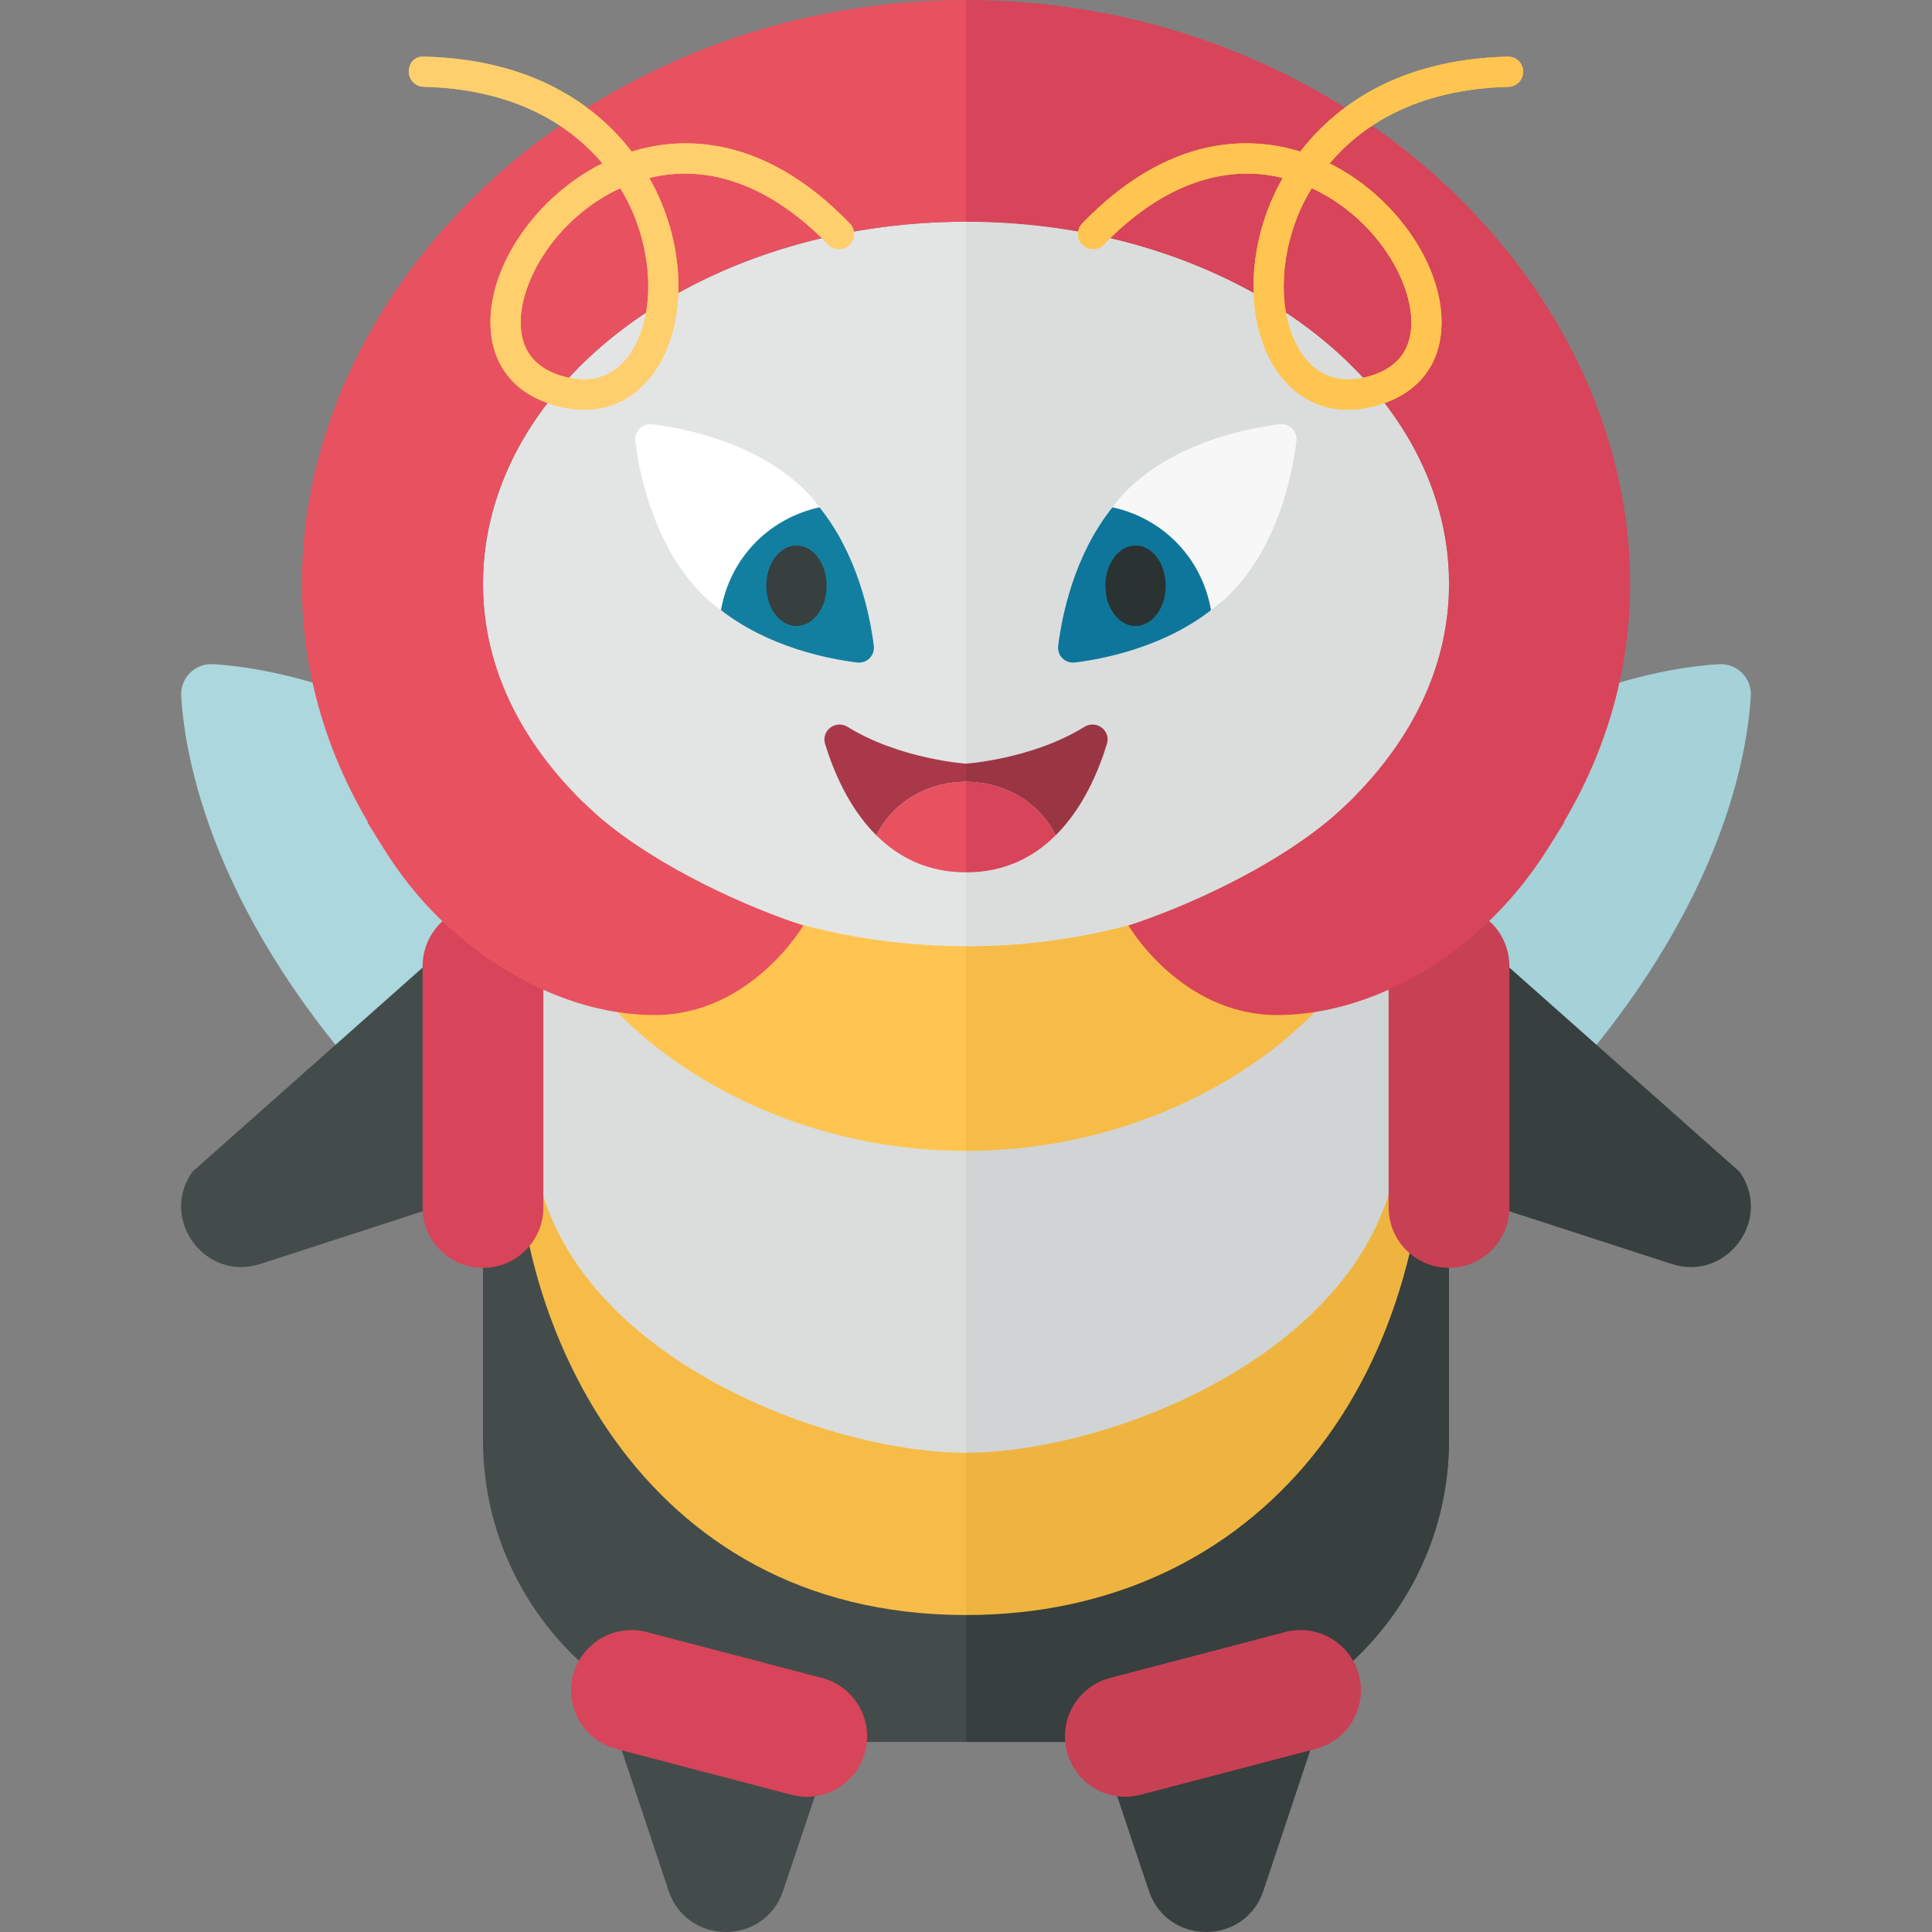 <?xml version="1.0" encoding="utf-8"?>
<!-- Generator: Adobe Illustrator 23.0.2, SVG Export Plug-In . SVG Version: 6.00 Build 0)  -->
<svg version="1.1" xmlns="http://www.w3.org/2000/svg" xmlns:xlink="http://www.w3.org/1999/xlink" x="0px" y="0px" width="32px"
	 height="32px" viewBox="0 0 32 32" enable-background="new 0 0 32 32" xml:space="preserve">
<rect x="0" y="0" width="32" height="32" fill="#808080" stroke="none"/>
<g id="labels">
	<g>
	</g>
</g>
<g id="icons">
	<path fill="#ACD7DD" d="M3.535,11.001c1.138,0.072,3.955,0.601,7.176,3.821l-3.889,3.889c-3.221-3.221-3.75-6.038-3.821-7.176
		C2.982,11.229,3.229,10.982,3.535,11.001z"/>
	<path fill="#434C4B" d="M8.744,14.479l-5.559,4.931c-0.551,0.786,0.215,1.822,1.128,1.525l6.118-1.986L8.744,14.479z"/>
	<path fill="#434C4B" d="M14.594,26.476l-1.623,4.842c-0.305,0.91-1.593,0.909-1.897-0.001l-1.615-4.84H14.594z"/>
	<path fill="#373F3F" d="M17.406,26.476l1.623,4.842c0.305,0.91,1.593,0.909,1.897-0.001l1.615-4.84H17.406z"/>
	<path fill="#434C4B" d="M16,13.453H8v10.399c0,2.761,2.239,5,5,5h3h3c2.761,0,5-2.239,5-5V13.453H16z"/>
	<path fill="#A5D1D8" d="M28.465,11.001c-1.138,0.072-3.955,0.601-7.176,3.821l3.889,3.889c3.221-3.221,3.75-6.038,3.821-7.176
		C29.018,11.229,28.771,10.982,28.465,11.001z"/>
	<path fill="#373F3F" d="M23.256,14.479l5.559,4.931c0.551,0.786-0.215,1.822-1.128,1.525l-6.118-1.986L23.256,14.479z"/>
	<path fill="#373F3F" d="M19,28.852h-3V13.453h8v10.399C24,26.614,21.761,28.852,19,28.852z"/>
	<path fill="#EFB43F" d="M16,26.75V10.547l3.937-0.734c0,0,3.35,1.623,3.688,7.562C23.937,22.875,20.812,26.75,16,26.75z"/>
	<path fill="#D1D4D4" d="M16,24.062V10.547l3.937-0.734c0,0,3.25,1.875,3.25,8.75C23.187,22.207,18.5,24.062,16,24.062z"/>
	<path fill="#F7BC48" d="M16,19.062v-8.516l3.937-0.734c0,0,1.63,1.751,2.625,5.375C22.833,16.173,20.125,19.062,16,19.062z"/>
	<path fill="#F7BC48" d="M16,26.75V10.547l-3.938-0.734c0,0-3.379,2.927-3.5,8.875C8.5,21.75,10.5,26.75,16,26.75z"/>
	<path fill="#DADDDC" d="M16,24.062V10.547l-3.938-0.734c0,0-3.188,1.625-3.25,8.75C8.781,22.207,13.5,24.062,16,24.062z"/>
	<path fill="#FFC550" d="M16,19.062v-8.516l-3.938-0.734c0,0-1.63,1.751-2.625,5.375C9.167,16.173,11.875,19.062,16,19.062z"/>
	<path fill="#C84054" d="M17.671,29.013L17.671,29.013c-0.14-0.534,0.18-1.081,0.714-1.221l2.902-0.76
		c0.534-0.14,1.081,0.18,1.221,0.714l0,0c0.14,0.534-0.18,1.081-0.714,1.221l-2.902,0.76C18.357,29.867,17.811,29.547,17.671,29.013
		z"/>
	<path fill="#D84459" d="M14.329,29.013L14.329,29.013c0.14-0.534-0.18-1.081-0.714-1.221l-2.902-0.76
		c-0.534-0.14-1.081,0.18-1.221,0.714v0c-0.14,0.534,0.18,1.081,0.714,1.221l2.902,0.76C13.643,29.867,14.189,29.547,14.329,29.013z
		"/>
	<path fill="#C84054" d="M24,21L24,21c-0.552,0-1-0.448-1-1v-4c0-0.552,0.448-1,1-1h0c0.552,0,1,0.448,1,1v4
		C25,20.552,24.552,21,24,21z"/>
	<path fill="#D84459" d="M8,21L8,21c0.552,0,1-0.448,1-1v-4c0-0.552-0.448-1-1-1h0c-0.552,0-1,0.448-1,1v4C7,20.552,7.448,21,8,21z"
		/>
	<ellipse fill="#E3E5E5" cx="16" cy="9.672" rx="8" ry="6"/>
	<path fill="#DADDDC" d="M16,3.672v12c4.418,0,8-2.686,8-6S20.418,3.672,16,3.672z"/>
	<g>
		<g>
			<path fill="#F7F7F7" d="M21.193,7.027c-0.248,0.031-0.622,0.095-1.033,0.229l0,0c-0.505,0.165-1.064,0.433-1.517,0.886
				c-0.082,0.082-0.146,0.173-0.217,0.261c0.383,0.084,0.748,0.27,1.045,0.568c0.321,0.321,0.514,0.72,0.586,1.136
				c0.102-0.079,0.206-0.155,0.3-0.25c0.443-0.443,0.71-0.987,0.876-1.484c0.143-0.426,0.209-0.815,0.24-1.07
				C21.493,7.142,21.354,7.007,21.193,7.027z"/>
			<path fill="#0F769B" d="M18.426,8.403c-0.638,0.795-0.837,1.798-0.899,2.292c-0.02,0.163,0.114,0.298,0.277,0.278
				c0.486-0.06,1.465-0.254,2.254-0.867c-0.072-0.416-0.265-0.814-0.586-1.136C19.174,8.674,18.809,8.487,18.426,8.403z"/>
		</g>
		<ellipse fill="#2B3332" cx="18.808" cy="9.702" rx="0.5" ry="0.667"/>
	</g>
	<g>
		<g>
			<path fill="#FFFFFF" d="M13.357,8.143c-0.453-0.453-1.012-0.721-1.517-0.886c-0.002,0.001-0.004,0.003-0.006,0.004
				c0.001-0.001,0.001-0.003,0.003-0.004c-0.411-0.134-0.785-0.199-1.033-0.229c-0.161-0.02-0.3,0.115-0.281,0.276
				c0.031,0.254,0.098,0.644,0.24,1.07c0.001-0.003,0.006-0.003,0.007-0.006c-0.001,0.002-0.002,0.004-0.003,0.006
				c0.166,0.497,0.433,1.041,0.876,1.484c0.094,0.094,0.198,0.17,0.3,0.25c0.072-0.416,0.265-0.814,0.586-1.136
				c0.298-0.298,0.662-0.484,1.045-0.568C13.504,8.315,13.439,8.225,13.357,8.143z"/>
			<path fill="#137FA0" d="M13.574,8.403c0.638,0.795,0.837,1.798,0.899,2.292c0.02,0.163-0.114,0.298-0.277,0.278
				c-0.486-0.06-1.465-0.254-2.254-0.867c0.072-0.416,0.265-0.814,0.586-1.136C12.826,8.674,13.191,8.487,13.574,8.403z"/>
		</g>
		<ellipse fill="#373F3F" cx="13.192" cy="9.702" rx="0.5" ry="0.667"/>
	</g>
	<g>
		<path fill="#A93949" d="M16,12.949v-0.3c0,0-1.103-0.077-1.959-0.609c-0.198-0.123-0.443,0.059-0.375,0.282
			c0.144,0.469,0.402,1.071,0.85,1.515C14.768,13.314,15.337,12.949,16,12.949z"/>
		<path fill="#9A3644" d="M17.484,13.837c0.448-0.444,0.706-1.046,0.85-1.515c0.069-0.223-0.176-0.405-0.375-0.282
			C17.103,12.572,16,12.649,16,12.649v0.3C16.663,12.949,17.232,13.314,17.484,13.837z"/>
		<path fill="#E85160" d="M16,12.949c-0.663,0-1.232,0.366-1.484,0.888c0.36,0.356,0.839,0.612,1.484,0.612V12.949z"/>
		<path fill="#D84459" d="M16,12.949v1.5c0.645,0,1.124-0.256,1.484-0.612C17.232,13.314,16.663,12.949,16,12.949z"/>
	</g>
	<path fill="#E85160" d="M8,9.672c0-3.314,3.582-6,8-6V0C9.832,0,5,4.626,5,9.672c0,1.42,0.391,2.746,1.083,3.924
		c0.005,0.013,0.003,0.027,0.011,0.039c0.232,0.356,0.612,1.106,1.506,1.871c0.001,0.001,0.001,0.001,0.002,0.001
		c0.002,0.002,0.004,0.004,0.006,0.006c0,0,0.001-0.001,0.001-0.001c0.845,0.72,2.016,1.3,3.235,1.3
		c1.594,0,2.462-1.483,2.462-1.483c-0.904-0.293-2.366-0.939-3.36-1.78c-0.063-0.055-0.126-0.111-0.186-0.168
		c-0.096-0.089-0.191-0.178-0.274-0.271C8.559,12.139,8,10.96,8,9.672z"/>
	<path fill="#D84459" d="M27,9.672C27,4.626,22.168,0,16,0v3.672c4.418,0,8,2.686,8,6c0,1.276-0.549,2.444-1.46,3.41
		c-0.004,0.004-0.009,0.007-0.012,0.011c-0.098,0.111-0.21,0.217-0.326,0.323c-0.04,0.037-0.08,0.073-0.121,0.109
		c-0.995,0.853-2.477,1.509-3.391,1.804c0,0,0.868,1.483,2.462,1.483c1.22,0,2.392-0.581,3.237-1.302
		c0.001,0.001,0.002,0.002,0.002,0.003c0.016-0.015,0.029-0.032,0.045-0.048c0.86-0.751,1.237-1.481,1.465-1.831
		c0.006-0.009,0.004-0.02,0.008-0.03C26.607,12.425,27,11.096,27,9.672z"/>
	<g>
		<g>
			<path fill="#FFC550" d="M9.675,6.786c-0.195,0-0.401-0.037-0.613-0.113c-0.588-0.21-0.921-0.667-0.938-1.287
				C8.097,4.385,8.897,3.244,9.977,2.705c-0.509-0.602-1.41-1.229-2.962-1.268C6.877,1.434,6.768,1.319,6.771,1.182
				C6.775,1.043,6.863,0.93,7.027,0.938c1.846,0.046,2.878,0.849,3.436,1.573c0.818-0.254,2.173-0.301,3.612,1.19
				c0.096,0.1,0.093,0.258-0.006,0.354c-0.1,0.096-0.258,0.094-0.354-0.006c-0.931-0.964-1.968-1.348-2.961-1.101
				c0.088,0.154,0.154,0.295,0.202,0.411c0.459,1.109,0.347,2.339-0.273,2.991C10.409,6.639,10.062,6.786,9.675,6.786z
				 M10.274,3.117c-1.047,0.481-1.67,1.531-1.65,2.255c0.011,0.411,0.215,0.69,0.606,0.83c0.442,0.159,0.82,0.09,1.091-0.196
				c0.481-0.505,0.554-1.538,0.174-2.456C10.446,3.432,10.375,3.281,10.274,3.117z"/>
		</g>
		<g>
			<path fill="#FFCF6E" d="M9.675,6.786c-0.195,0-0.401-0.037-0.613-0.113c-0.588-0.21-0.921-0.667-0.938-1.287
				C8.097,4.385,8.897,3.244,9.977,2.705c-0.509-0.602-1.41-1.229-2.962-1.268C6.877,1.434,6.768,1.319,6.771,1.182
				C6.775,1.043,6.863,0.93,7.027,0.938c1.846,0.046,2.878,0.849,3.436,1.573c0.818-0.254,2.173-0.301,3.612,1.19
				c0.096,0.1,0.093,0.258-0.006,0.354c-0.1,0.096-0.258,0.094-0.354-0.006c-0.931-0.964-1.968-1.348-2.961-1.101
				c0.088,0.154,0.154,0.295,0.202,0.411c0.459,1.109,0.347,2.339-0.273,2.991C10.409,6.639,10.062,6.786,9.675,6.786z
				 M10.274,3.117c-1.047,0.481-1.67,1.531-1.65,2.255c0.011,0.411,0.215,0.69,0.606,0.83c0.442,0.159,0.82,0.09,1.091-0.196
				c0.481-0.505,0.554-1.538,0.174-2.456C10.446,3.432,10.375,3.281,10.274,3.117z"/>
		</g>
	</g>
	<g>
		<g>
			<path fill="#FFC550" d="M22.325,6.786c-0.387,0-0.734-0.147-1.008-0.436c-0.62-0.652-0.733-1.882-0.273-2.991
				c0.048-0.116,0.114-0.257,0.202-0.411c-0.991-0.247-2.031,0.137-2.961,1.101c-0.095,0.1-0.253,0.102-0.354,0.006
				c-0.099-0.096-0.102-0.254-0.006-0.354c1.438-1.491,2.793-1.444,3.612-1.19c0.558-0.725,1.59-1.527,3.436-1.573
				c0.002,0,0.004,0,0.006,0c0.135,0,0.247,0.107,0.25,0.244c0.003,0.138-0.106,0.252-0.244,0.256
				c-1.552,0.039-2.453,0.666-2.962,1.268c1.08,0.539,1.88,1.68,1.853,2.681c-0.017,0.62-0.35,1.077-0.938,1.287
				C22.726,6.749,22.52,6.786,22.325,6.786z M21.726,3.117c-0.101,0.164-0.172,0.314-0.221,0.433
				c-0.38,0.918-0.307,1.951,0.174,2.456c0.271,0.286,0.648,0.354,1.091,0.196c0.391-0.14,0.595-0.419,0.606-0.83
				C23.396,4.648,22.773,3.599,21.726,3.117z"/>
		</g>
		<g>
			<path fill="#FFC550" d="M22.325,6.786c-0.387,0-0.734-0.147-1.008-0.436c-0.62-0.652-0.733-1.882-0.273-2.991
				c0.048-0.116,0.114-0.257,0.202-0.411c-0.991-0.247-2.031,0.137-2.961,1.101c-0.095,0.1-0.253,0.102-0.354,0.006
				c-0.099-0.096-0.102-0.254-0.006-0.354c1.438-1.491,2.793-1.444,3.612-1.19c0.558-0.725,1.59-1.527,3.436-1.573
				c0.002,0,0.004,0,0.006,0c0.135,0,0.247,0.107,0.25,0.244c0.003,0.138-0.106,0.252-0.244,0.256
				c-1.552,0.039-2.453,0.666-2.962,1.268c1.08,0.539,1.88,1.68,1.853,2.681c-0.017,0.62-0.35,1.077-0.938,1.287
				C22.726,6.749,22.52,6.786,22.325,6.786z M21.726,3.117c-0.101,0.164-0.172,0.314-0.221,0.433
				c-0.38,0.918-0.307,1.951,0.174,2.456c0.271,0.286,0.648,0.354,1.091,0.196c0.391-0.14,0.595-0.419,0.606-0.83
				C23.396,4.648,22.773,3.599,21.726,3.117z"/>
		</g>
	</g>
</g>
</svg>
